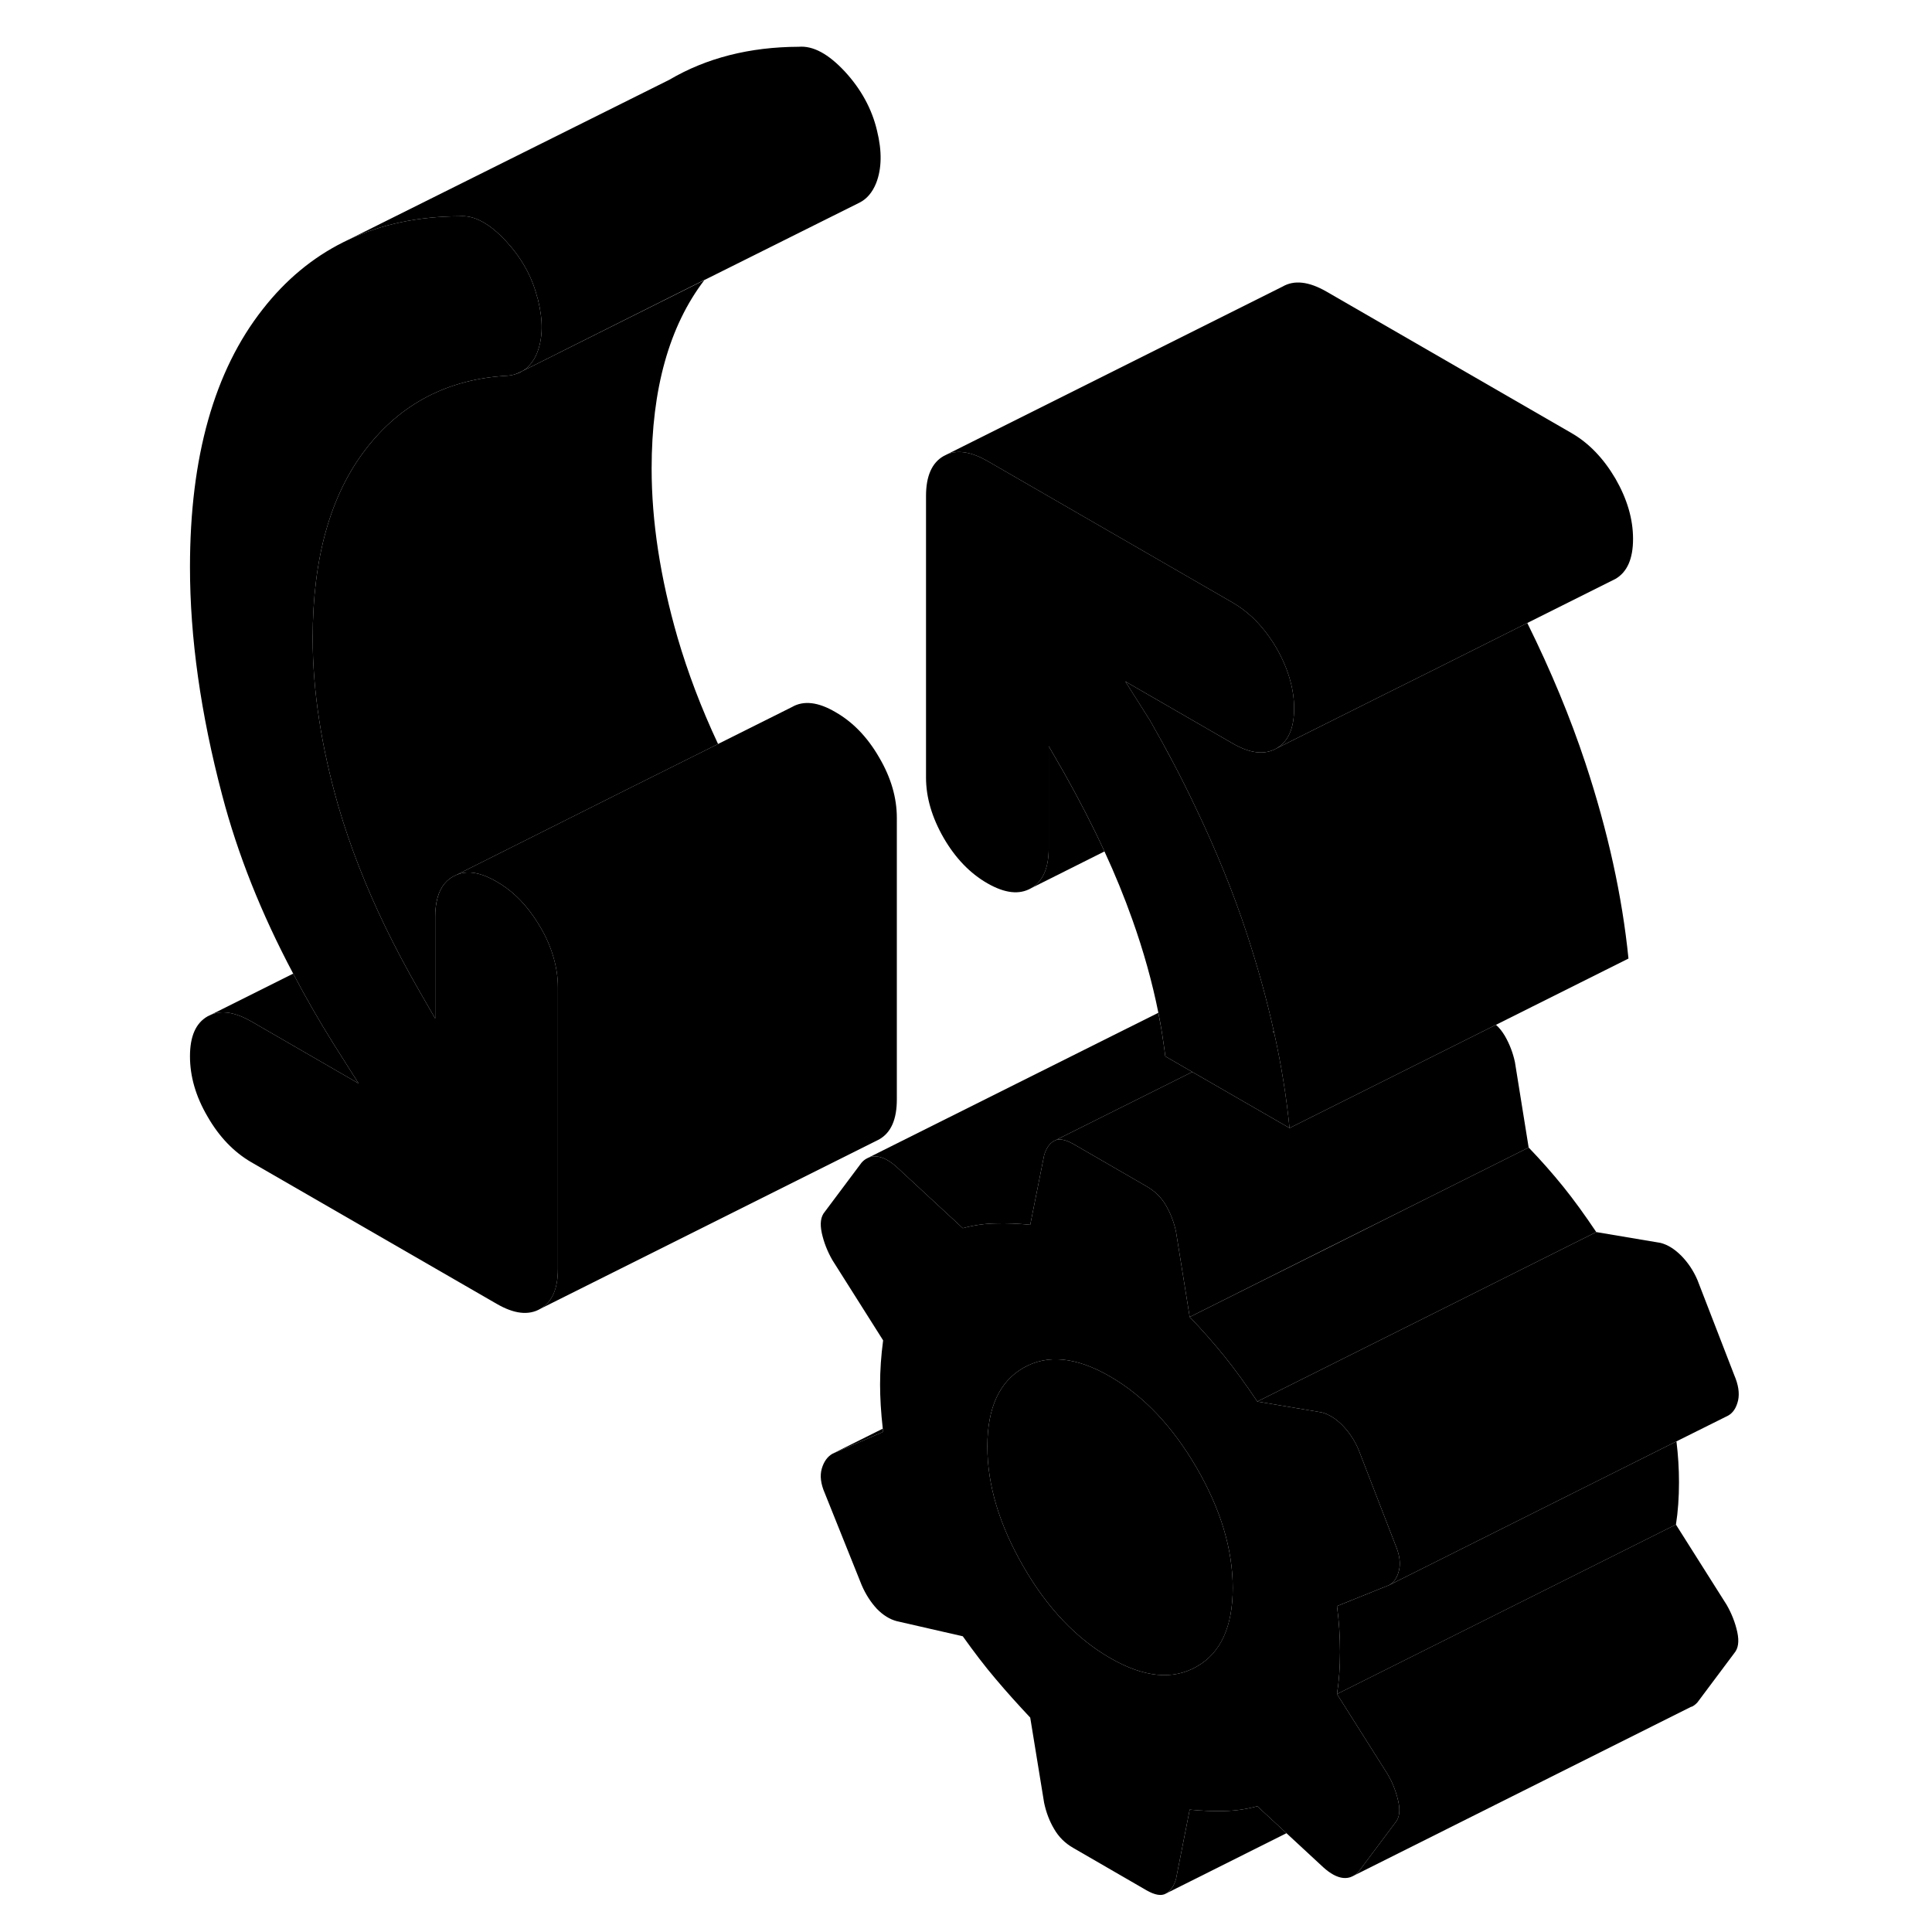 <svg width="48" height="48" viewBox="0 0 97 114" class="pr-icon-iso-duotone-secondary"
     xmlns="http://www.w3.org/2000/svg" stroke-width="1px" stroke-linecap="round" stroke-linejoin="round">
    <path d="M66.66 60.84L66.59 60.88L66.69 60.97C66.69 60.97 66.67 60.88 66.66 60.84Z" class="pr-icon-iso-duotone-primary-stroke" stroke-linejoin="round"/>
    <path d="M73.59 105.08L73.38 104.69L70.39 99.96C70.51 99.2 70.57 98.37 70.57 97.47C70.57 96.57 70.51 95.67 70.39 94.77L72.7 93.84L73.47 93.53C73.77 93.36 73.96 93.06 74.06 92.62C74.15 92.19 74.07 91.7 73.83 91.14L71.66 85.53C71.42 84.97 71.1 84.5 70.71 84.1C70.31 83.7 69.91 83.45 69.49 83.34L65.69 82.7C65.02 81.7 64.37 80.8 63.74 80.02C63.11 79.24 62.43 78.47 61.7 77.71L61.34 75.47L60.89 72.67C60.77 72.11 60.57 71.6 60.3 71.13C60.03 70.66 59.65 70.29 59.17 70.01L54.83 67.5C54.34 67.23 53.97 67.16 53.7 67.32C53.42 67.47 53.23 67.76 53.11 68.17L52.29 72.27C51.57 72.2 50.89 72.17 50.26 72.19C49.62 72.2 48.98 72.29 48.31 72.47L44.42 68.87C44 68.49 43.61 68.28 43.24 68.24C43.04 68.22 42.86 68.25 42.7 68.33L42.66 68.35C42.54 68.41 42.44 68.49 42.34 68.6L40.17 71.5C39.93 71.78 39.87 72.19 39.99 72.75C40.11 73.3 40.32 73.84 40.62 74.36L43.61 79.09C43.49 79.99 43.43 80.86 43.43 81.69C43.43 82.47 43.48 83.33 43.59 84.3C43.6 84.36 43.6 84.42 43.61 84.49L40.62 85.78C40.32 85.95 40.11 86.25 39.99 86.66C39.87 87.08 39.93 87.56 40.17 88.11L42.34 93.52C42.58 94.08 42.88 94.54 43.24 94.93C43.61 95.31 44 95.55 44.42 95.66L48.31 96.55C48.98 97.49 49.62 98.33 50.26 99.08C50.89 99.83 51.57 100.58 52.29 101.35L53.11 106.38C53.23 106.94 53.42 107.45 53.7 107.92C53.97 108.39 54.34 108.76 54.83 109.04L59.17 111.55C59.65 111.82 60.03 111.89 60.3 111.73C60.57 111.58 60.77 111.29 60.89 110.88L61.7 106.78C62.43 106.85 63.11 106.88 63.74 106.86C64.37 106.85 65.02 106.76 65.69 106.58L67.41 108.17L69.58 110.18C70 110.56 70.39 110.77 70.75 110.81C70.95 110.83 71.13 110.8 71.29 110.72C71.43 110.66 71.55 110.57 71.66 110.45L73.83 107.55C74.07 107.27 74.13 106.86 74.01 106.3C73.92 105.89 73.78 105.48 73.59 105.08ZM62.11 98.34C60.69 99.15 58.99 98.98 57 97.83C55.01 96.68 53.3 94.89 51.89 92.44C50.47 89.99 49.76 87.63 49.76 85.35C49.76 83.07 50.47 81.52 51.89 80.71C53.3 79.9 55.01 80.07 57 81.22C58.99 82.37 60.69 84.17 62.11 86.61C63.53 89.06 64.24 91.42 64.24 93.7C64.24 95.98 63.53 97.54 62.11 98.34Z" class="pr-icon-iso-duotone-primary-stroke" stroke-linejoin="round"/>
    <path d="M64.24 93.7C64.24 95.99 63.53 97.54 62.11 98.34C60.69 99.15 58.99 98.98 57 97.83C55.01 96.68 53.3 94.89 51.89 92.44C50.47 89.99 49.76 87.63 49.76 85.35C49.76 83.07 50.47 81.52 51.89 80.71C53.3 79.9 55.01 80.07 57 81.22C58.99 82.37 60.69 84.17 62.11 86.61C63.53 89.06 64.24 91.42 64.24 93.7Z" class="pr-icon-iso-duotone-primary-stroke" stroke-linejoin="round"/>
    <path d="M12.66 63.93L6.33 60.27C5.4 59.74 4.61 59.6 3.96 59.87L8.8 57.45C9.53 58.84 10.33 60.24 11.21 61.64L12.66 63.93Z" class="pr-icon-iso-duotone-primary-stroke" stroke-linejoin="round"/>
    <path d="M24.42 58.26V74.87C24.42 76.05 24.08 76.83 23.38 77.23C22.69 77.63 21.83 77.53 20.8 76.93L6.33 68.58C5.3 67.98 4.44 67.09 3.75 65.89C3.05 64.7 2.71 63.51 2.71 62.33C2.71 61.15 3.05 60.37 3.75 59.97L3.96 59.87C4.61 59.6 5.4 59.74 6.33 60.27L12.66 63.93L11.21 61.64C10.33 60.24 9.53 58.84 8.8 57.45C6.91 53.89 5.52 50.39 4.61 46.92C3.34 42.11 2.71 37.62 2.71 33.47C2.71 26.96 4.14 21.89 7 18.25C8.35 16.52 9.93 15.21 11.74 14.3L12.07 14.14C14.01 13.23 16.19 12.77 18.63 12.76C19.48 12.69 20.38 13.18 21.35 14.22C22.25 15.19 22.87 16.28 23.18 17.47C23.21 17.55 23.23 17.63 23.25 17.71C23.55 18.92 23.53 19.95 23.2 20.8C23.09 21.09 22.94 21.33 22.76 21.53C22.64 21.68 22.49 21.8 22.33 21.89L22.15 21.98H22.14C21.93 22.09 21.7 22.15 21.44 22.17C17.94 22.36 15.15 23.81 13.07 26.52C10.99 29.23 9.95 32.94 9.95 37.65C9.95 40.76 10.46 44.09 11.48 47.62C12.16 49.94 13.08 52.3 14.25 54.72C14.86 55.98 15.54 57.25 16.28 58.54L17.18 60.1V54.08C17.18 53.76 17.21 53.48 17.26 53.22C17.4 52.5 17.72 52.01 18.23 51.72L18.44 51.62C18.95 51.4 19.55 51.44 20.23 51.73C20.41 51.81 20.6 51.9 20.8 52.02C21.63 52.49 22.34 53.16 22.95 54.03C23.1 54.24 23.24 54.46 23.38 54.7C23.75 55.32 24.01 55.94 24.18 56.56C24.34 57.13 24.42 57.7 24.42 58.26Z" class="pr-icon-iso-duotone-primary-stroke" stroke-linejoin="round"/>
    <path d="M85.69 72.7L81.07 75.01L70.77 80.16L65.69 82.7C65.02 81.7 64.37 80.8 63.74 80.02C63.11 79.24 62.43 78.47 61.7 77.71L69.93 73.6L75.82 70.65L81.7 67.71C82.43 68.47 83.11 69.24 83.74 70.02C84.37 70.8 85.02 71.7 85.69 72.7Z" class="pr-icon-iso-duotone-primary-stroke" stroke-linejoin="round"/>
    <path d="M94.061 82.62C93.96 83.06 93.77 83.36 93.471 83.53L90.42 85.05L73.471 93.53C73.77 93.36 73.96 93.06 74.061 92.62C74.15 92.19 74.071 91.7 73.831 91.14L71.66 85.53C71.42 84.97 71.1 84.5 70.71 84.1C70.31 83.7 69.91 83.45 69.49 83.34L65.69 82.7L70.77 80.16L81.071 75.01L85.69 72.7L89.49 73.34C89.91 73.45 90.31 73.7 90.71 74.1C91.1 74.5 91.42 74.97 91.66 75.53L93.831 81.14C94.071 81.7 94.15 82.19 94.061 82.62Z" class="pr-icon-iso-duotone-primary-stroke" stroke-linejoin="round"/>
    <path d="M90.571 87.47C90.571 88.37 90.511 89.2 90.391 89.96L70.391 99.96C70.511 99.2 70.571 98.37 70.571 97.47C70.571 96.57 70.511 95.67 70.391 94.77L72.701 93.84L73.471 93.53L90.421 85.05C90.521 85.86 90.571 86.66 90.571 87.47Z" class="pr-icon-iso-duotone-primary-stroke" stroke-linejoin="round"/>
    <path d="M61.85 63.25L60.41 63.97L53.7 67.32C53.42 67.47 53.23 67.76 53.11 68.17L52.29 72.27C51.57 72.2 50.89 72.17 50.26 72.19C49.62 72.2 48.98 72.29 48.31 72.47L44.42 68.87C44 68.49 43.61 68.28 43.24 68.24C43.04 68.22 42.86 68.25 42.7 68.33L59.85 59.76C59.97 60.36 60.07 60.95 60.15 61.53C60.19 61.8 60.23 62.07 60.26 62.33L61.85 63.25Z" class="pr-icon-iso-duotone-primary-stroke" stroke-linejoin="round"/>
    <path d="M81.7 67.71L75.82 70.65L69.93 73.59L61.7 77.71L61.34 75.47L60.89 72.67C60.77 72.11 60.57 71.6 60.3 71.13C60.03 70.66 59.65 70.29 59.17 70.01L54.83 67.5C54.34 67.23 53.97 67.16 53.7 67.32L60.41 63.97L61.85 63.25L67.59 66.56L79.77 60.47C79.98 60.65 80.15 60.88 80.3 61.13C80.57 61.6 80.77 62.11 80.89 62.67L81.7 67.71Z" class="pr-icon-iso-duotone-primary-stroke" stroke-linejoin="round"/>
    <path d="M66.691 60.97C67.111 62.87 67.411 64.74 67.591 66.56L61.851 63.25L60.261 62.33C60.231 62.07 60.191 61.8 60.151 61.53C60.071 60.95 59.971 60.36 59.851 59.76C59.491 57.96 58.981 56.13 58.311 54.25C57.841 52.93 57.301 51.6 56.671 50.24C55.971 48.72 55.171 47.17 54.281 45.59L53.381 44.03V50.06C53.381 51.23 53.031 52.02 52.341 52.41C51.641 52.81 50.791 52.71 49.761 52.12C48.731 51.53 47.871 50.63 47.181 49.44C46.491 48.24 46.141 47.05 46.141 45.88V29.26C46.141 28.09 46.491 27.3 47.181 26.91L47.421 26.79C48.071 26.54 48.851 26.68 49.761 27.2L64.241 35.56C65.051 36.03 65.771 36.7 66.381 37.56C66.531 37.77 66.681 38 66.821 38.24C67.181 38.87 67.451 39.5 67.621 40.12C67.781 40.68 67.861 41.24 67.861 41.8C67.861 42.98 67.511 43.76 66.821 44.16C66.121 44.56 65.261 44.46 64.241 43.87L57.901 40.21L59.351 42.5C60.331 44.21 61.221 45.9 62.011 47.57C63.231 50.11 64.251 52.6 65.051 55.03C65.701 57.01 66.241 58.94 66.661 60.84L66.591 60.88L66.691 60.97Z" class="pr-icon-iso-duotone-primary-stroke" stroke-linejoin="round"/>
    <path d="M87.86 31.8C87.86 32.98 87.51 33.76 86.82 34.16L81.62 36.76L76.29 39.43L73.3 40.92L70.34 42.4L66.82 44.16C67.51 43.76 67.86 42.98 67.86 41.8C67.86 41.24 67.78 40.68 67.62 40.12C67.45 39.5 67.18 38.87 66.82 38.24C66.68 38 66.53 37.77 66.38 37.56C65.77 36.7 65.05 36.03 64.24 35.56L49.76 27.2C48.85 26.68 48.07 26.54 47.42 26.79L67.18 16.91C67.87 16.51 68.73 16.61 69.76 17.2L84.24 25.56C85.26 26.15 86.12 27.05 86.82 28.24C87.51 29.44 87.86 30.62 87.86 31.8Z" class="pr-icon-iso-duotone-primary-stroke" stroke-linejoin="round"/>
    <path d="M33.87 43.9L28.38 46.64L18.44 51.62L18.23 51.72C17.72 52.01 17.4 52.5 17.26 53.21C17.21 53.48 17.18 53.76 17.18 54.08V60.1L16.28 58.54C15.54 57.25 14.86 55.98 14.25 54.72C13.08 52.3 12.16 49.94 11.48 47.62C10.46 44.09 9.95 40.76 9.95 37.65C9.95 32.94 10.99 29.23 13.07 26.52C15.15 23.81 17.94 22.36 21.44 22.17C21.7 22.15 21.93 22.09 22.14 21.99H22.15L22.33 21.89L22.76 21.68L33.06 16.53C30.99 19.24 29.95 22.95 29.95 27.65C29.95 30.76 30.46 34.09 31.48 37.62C32.08 39.67 32.87 41.77 33.87 43.9Z" class="pr-icon-iso-duotone-primary-stroke" stroke-linejoin="round"/>
    <path d="M93.83 97.55L91.66 100.45C91.56 100.56 91.45 100.65 91.32 100.71H91.29L71.29 110.72C71.43 110.66 71.55 110.57 71.66 110.45L73.83 107.55C74.07 107.27 74.13 106.86 74.01 106.3C73.92 105.89 73.78 105.48 73.59 105.08L73.38 104.69L70.39 99.96L90.39 89.96L93.38 94.69C93.68 95.21 93.89 95.75 94.01 96.3C94.13 96.86 94.07 97.27 93.83 97.55Z" class="pr-icon-iso-duotone-primary-stroke" stroke-linejoin="round"/>
    <path d="M67.41 108.17L60.3 111.73C60.57 111.58 60.77 111.29 60.89 110.88L61.7 106.78C62.43 106.85 63.11 106.88 63.74 106.86C64.37 106.85 65.02 106.76 65.69 106.58L67.41 108.17Z" class="pr-icon-iso-duotone-primary-stroke" stroke-linejoin="round"/>
    <path d="M43.61 84.49L40.62 85.78L43.59 84.3C43.6 84.36 43.6 84.42 43.61 84.49Z" class="pr-icon-iso-duotone-primary-stroke" stroke-linejoin="round"/>
    <path d="M87.59 56.56L79.77 60.47L67.59 66.56C67.41 64.74 67.11 62.87 66.69 60.97C66.68 60.92 66.67 60.88 66.66 60.84C66.24 58.94 65.701 57.01 65.05 55.03C64.251 52.6 63.23 50.11 62.011 47.57C61.221 45.9 60.33 44.21 59.35 42.5L57.9 40.21L64.24 43.87C65.26 44.46 66.121 44.56 66.821 44.16L70.34 42.4L73.3 40.92L76.29 39.43L81.62 36.76C83.02 39.59 84.16 42.34 85.05 45.03C86.38 49.05 87.22 52.89 87.59 56.56Z" class="pr-icon-iso-duotone-primary-stroke" stroke-linejoin="round"/>
    <path d="M56.67 50.24C54.29 51.43 52.54 52.31 52.34 52.41C53.03 52.02 53.38 51.23 53.38 50.06V44.03L54.28 45.59C55.17 47.17 55.97 48.72 56.67 50.24Z" class="pr-icon-iso-duotone-primary-stroke" stroke-linejoin="round"/>
    <path d="M43.2 10.8C42.98 11.35 42.65 11.74 42.21 11.96L33.07 16.52H33.06L22.76 21.68L22.33 21.89C22.49 21.8 22.64 21.68 22.76 21.53C22.94 21.33 23.09 21.09 23.2 20.8C23.53 19.95 23.55 18.92 23.25 17.71C23.23 17.63 23.21 17.55 23.18 17.47C22.87 16.28 22.25 15.19 21.35 14.22C20.38 13.18 19.48 12.69 18.63 12.76C16.19 12.77 14.01 13.23 12.07 14.14L30.99 4.71C33.18 3.42 35.73 2.77 38.63 2.76C39.48 2.69 40.38 3.18 41.35 4.22C42.31 5.26 42.95 6.43 43.25 7.71C43.55 8.92 43.53 9.95 43.2 10.8Z" class="pr-icon-iso-duotone-primary-stroke" stroke-linejoin="round"/>
    <path d="M44.419 48.26V64.87C44.419 66.05 44.079 66.83 43.379 67.23L23.379 77.23C24.079 76.83 24.419 76.05 24.419 74.87V58.26C24.419 57.7 24.339 57.13 24.179 56.56C24.009 55.94 23.749 55.32 23.379 54.7C23.239 54.46 23.099 54.24 22.95 54.03C22.34 53.16 21.63 52.49 20.8 52.02C20.6 51.9 20.41 51.81 20.23 51.73C19.549 51.44 18.95 51.4 18.439 51.62L28.379 46.64L33.869 43.9L38.23 41.72C38.919 41.32 39.78 41.42 40.8 42.02C41.83 42.61 42.689 43.5 43.379 44.7C44.079 45.89 44.419 47.08 44.419 48.26Z" class="pr-icon-iso-duotone-primary-stroke" stroke-linejoin="round"/>
</svg>